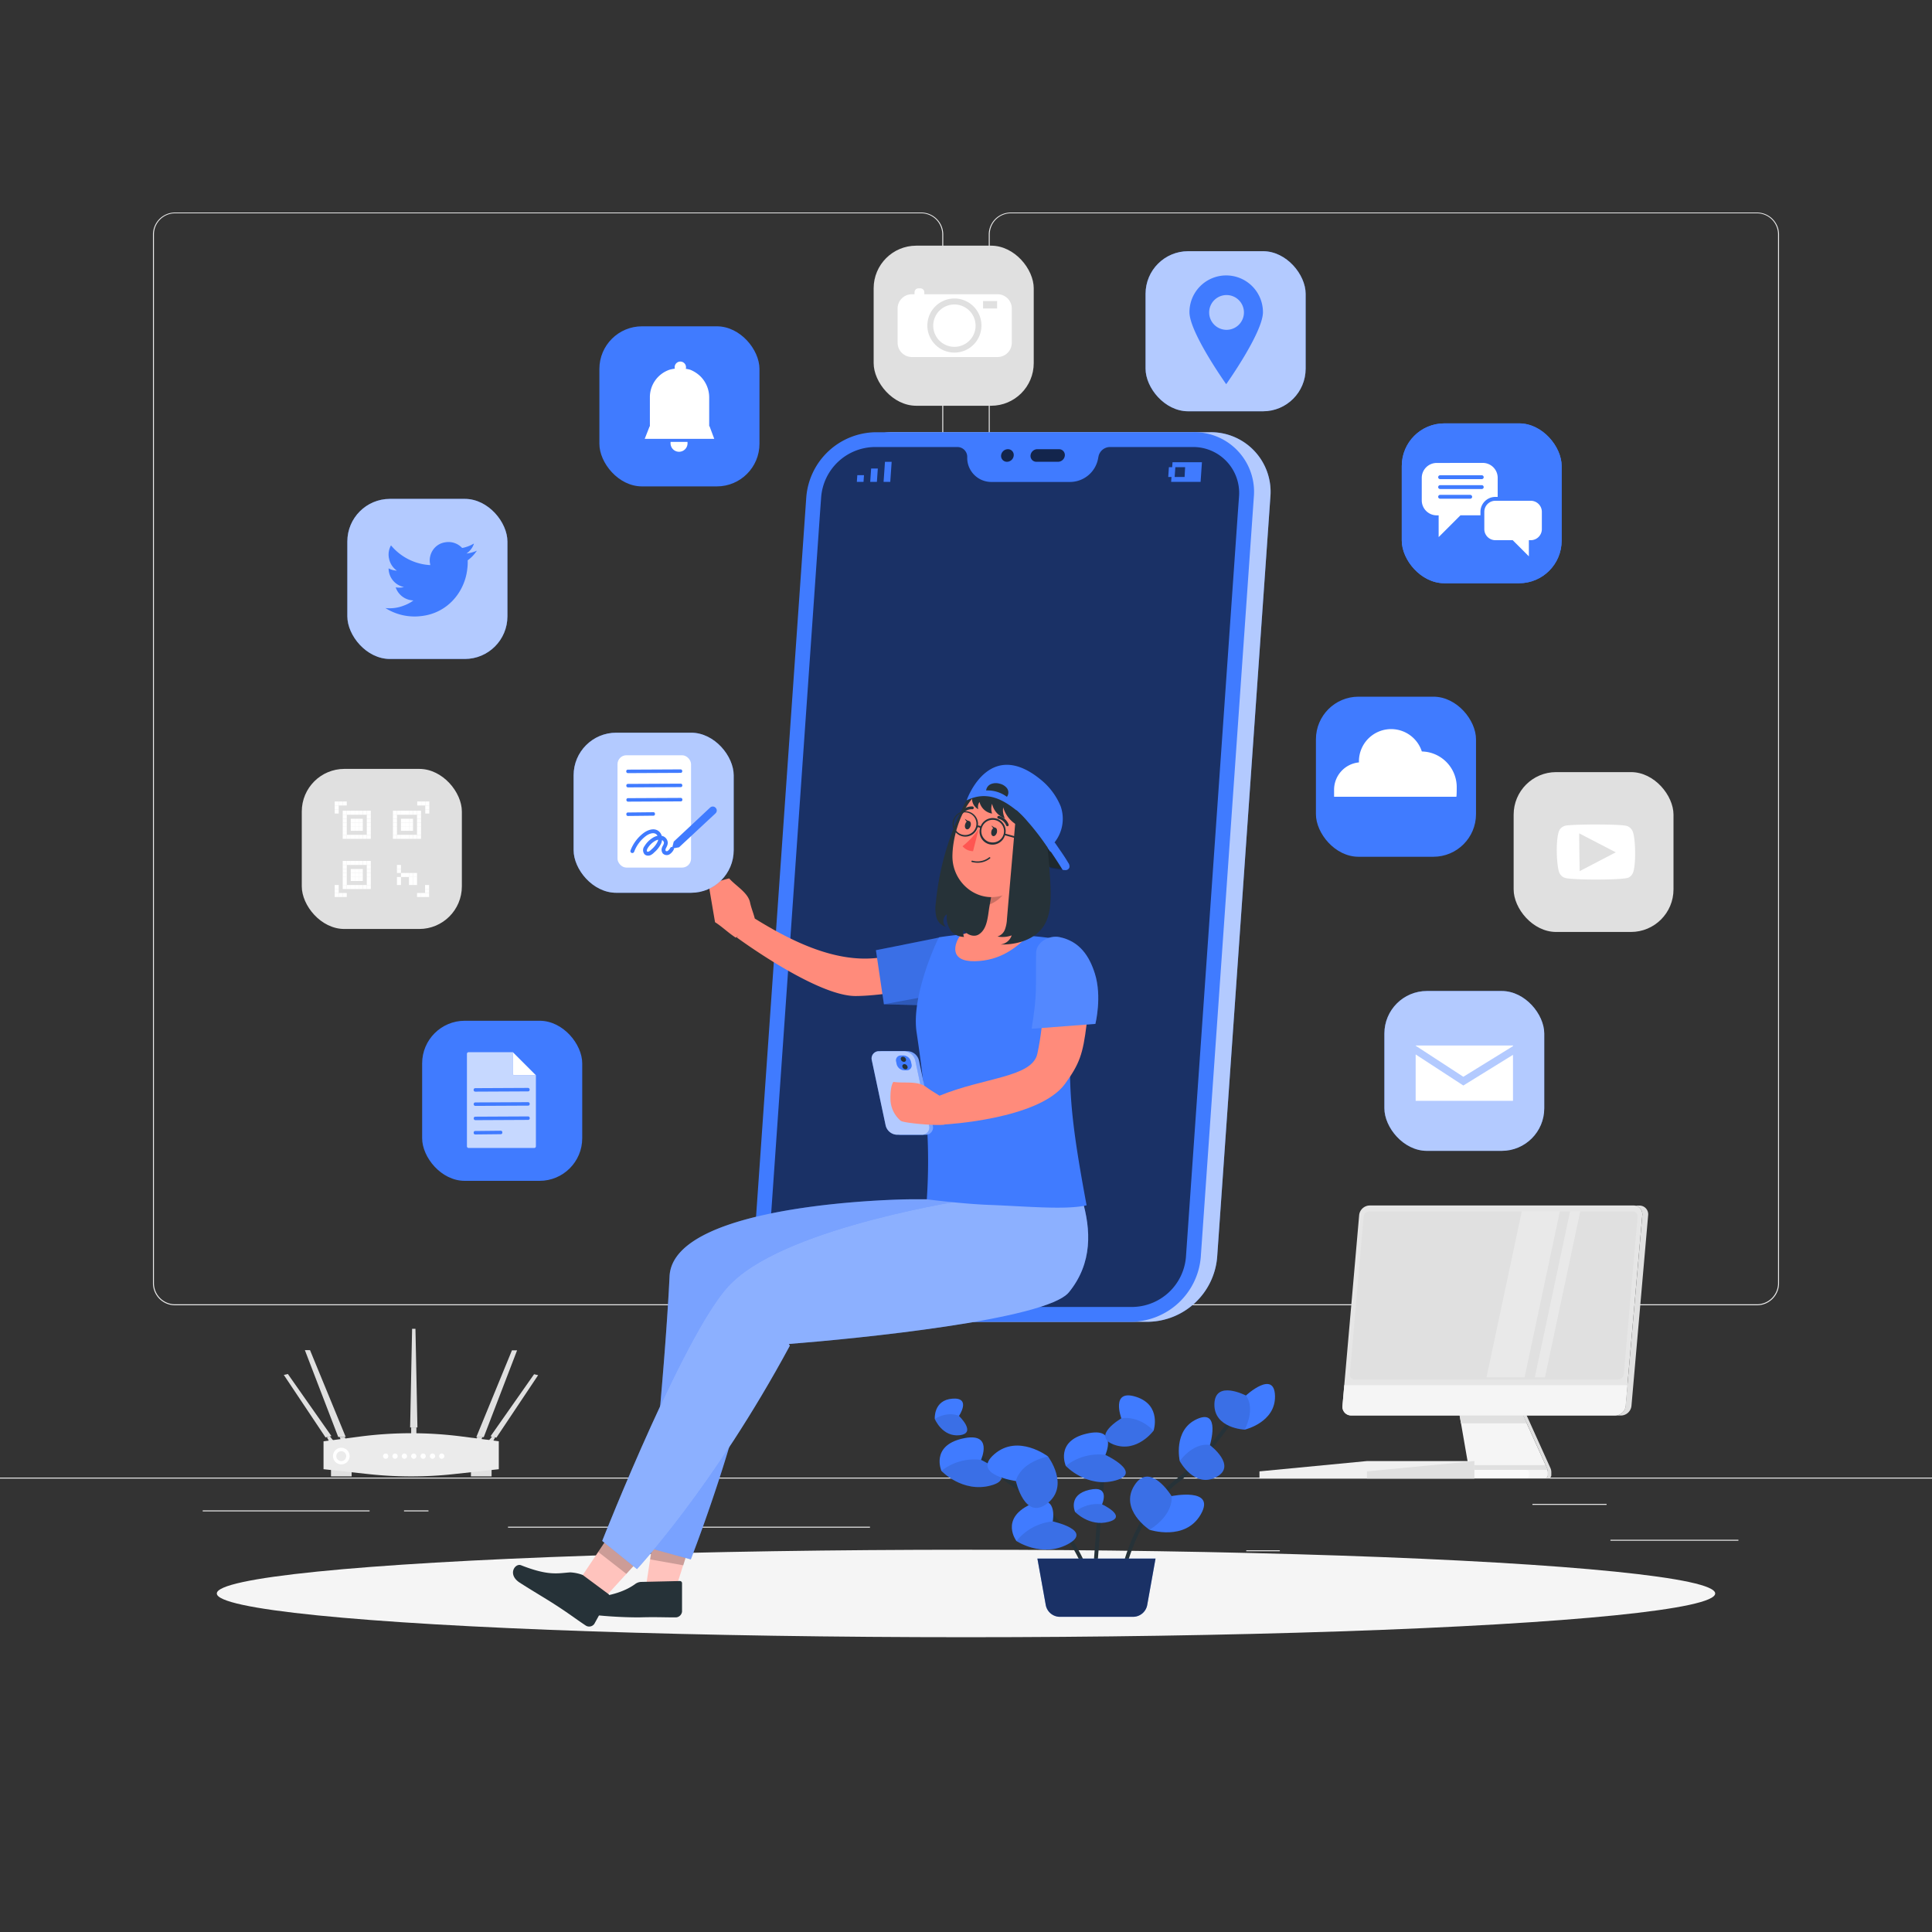 <svg xmlns="http://www.w3.org/2000/svg" viewBox="0 0 500 500"><rect x="0" y="0" width="500" height="500" fill="#333333" stroke="none"/><g id="freepik--background-complete--inject-152"><rect x="416.78" y="398.49" width="33.12" height="0.25" style="fill:#ebebeb"></rect><rect x="322.53" y="401.21" width="8.69" height="0.25" style="fill:#ebebeb"></rect><rect x="396.59" y="389.21" width="19.19" height="0.25" style="fill:#ebebeb"></rect><rect x="52.46" y="390.89" width="43.19" height="0.25" style="fill:#ebebeb"></rect><rect x="104.56" y="390.89" width="6.33" height="0.25" style="fill:#ebebeb"></rect><rect x="131.47" y="395.11" width="93.68" height="0.25" style="fill:#ebebeb"></rect><path d="M238.4,337.8H45.3a5.71,5.71,0,0,1-5.71-5.71V60.66A5.71,5.71,0,0,1,45.3,55H238.4a5.71,5.71,0,0,1,5.71,5.71V332.09A5.71,5.71,0,0,1,238.4,337.8ZM45.3,55.2a5.47,5.47,0,0,0-5.46,5.46V332.09a5.47,5.47,0,0,0,5.46,5.46H238.4a5.47,5.47,0,0,0,5.46-5.46V60.66a5.47,5.47,0,0,0-5.46-5.46Z" style="fill:#ebebeb"></path><path d="M454.7,337.8H261.6a5.71,5.71,0,0,1-5.71-5.71V60.66A5.71,5.71,0,0,1,261.6,55H454.7a5.71,5.71,0,0,1,5.71,5.71V332.09A5.71,5.71,0,0,1,454.7,337.8ZM261.6,55.2a5.47,5.47,0,0,0-5.46,5.46V332.09a5.47,5.47,0,0,0,5.46,5.46H454.7a5.47,5.47,0,0,0,5.46-5.46V60.66a5.47,5.47,0,0,0-5.46-5.46Z" style="fill:#ebebeb"></path><rect y="382.4" width="500" height="0.25" style="fill:#ebebeb"></rect><polygon points="125.19 371.94 133.82 349.47 132.49 349.47 123.26 371.94 125.19 371.94" style="fill:#e0e0e0"></polygon><polygon points="128.47 372.06 139.27 355.89 138.22 355.65 126.95 371.71 128.47 372.06" style="fill:#e0e0e0"></polygon><polygon points="87.53 371.88 78.9 349.41 80.23 349.41 89.47 371.88 87.53 371.88" style="fill:#e0e0e0"></polygon><polygon points="84.25 372 73.45 355.83 74.5 355.59 85.77 371.65 84.25 372" style="fill:#e0e0e0"></polygon><polygon points="108.03 369.42 106.14 369.42 106.65 343.89 107.52 343.89 108.03 369.42" style="fill:#e0e0e0"></polygon><polygon points="87.88 371.88 88.33 372.88 89.61 372.88 89.2 371.88 87.88 371.88" style="fill:#e0e0e0"></polygon><polygon points="124.86 371.88 124.42 372.88 123.13 372.88 123.54 371.88 124.86 371.88" style="fill:#e0e0e0"></polygon><polygon points="84.6 371.94 85.21 373.08 86.47 373.08 85.38 371.74 84.6 371.94" style="fill:#e0e0e0"></polygon><polygon points="128.16 371.94 127.55 373.08 126.29 373.08 127.38 371.74 128.16 371.94" style="fill:#e0e0e0"></polygon><polygon points="106.41 369.42 106.41 371.47 107.76 371.47 107.76 369.42 106.41 369.42" style="fill:#e0e0e0"></polygon><rect x="85.66" y="378.76" width="5.34" height="3.33" style="fill:#e0e0e0"></rect><rect x="121.88" y="378.76" width="5.34" height="3.33" style="fill:#e0e0e0"></rect><path d="M129.09,380.23l-11.6,1.26a102.51,102.51,0,0,1-22.15,0l-11.61-1.26V373l9.43-1.22a102.28,102.28,0,0,1,26.51,0l9.42,1.22Z" style="fill:#ebebeb"></path><path d="M88.32,374.68a2.15,2.15,0,1,0,2.16,2.16A2.15,2.15,0,0,0,88.32,374.68Zm0,3.45a1.28,1.28,0,0,1,0-2.56,1.28,1.28,0,1,1,0,2.56Z" style="fill:#fff"></path><path d="M100.5,376.85a.68.68,0,1,1-.68-.68A.68.68,0,0,1,100.5,376.85Z" style="fill:#fff"></path><path d="M102.92,376.85a.68.68,0,1,1-.68-.68A.68.68,0,0,1,102.92,376.85Z" style="fill:#fff"></path><path d="M105.34,376.85a.68.68,0,0,1-1.36,0,.68.68,0,0,1,1.36,0Z" style="fill:#fff"></path><path d="M107.76,376.85a.68.68,0,0,1-1.36,0,.68.68,0,0,1,1.36,0Z" style="fill:#fff"></path><path d="M110.19,376.85a.68.68,0,1,1-.68-.68A.68.68,0,0,1,110.19,376.85Z" style="fill:#fff"></path><path d="M112.61,376.85a.68.68,0,1,1-.68-.68A.67.67,0,0,1,112.61,376.85Z" style="fill:#fff"></path><path d="M115,376.85a.68.68,0,0,1-1.36,0,.68.68,0,0,1,1.36,0Z" style="fill:#fff"></path><path d="M400.33,379.89l-6.85-15.17h-16l2.46,14.21a1.28,1.28,0,0,1-1.26,1.5h-7a.67.67,0,0,0-.68.68v.75a.67.67,0,0,0,.68.68h28.18a.74.74,0,0,0,.73-.74V381A2.73,2.73,0,0,0,400.33,379.89Z" style="fill:#f5f5f5"></path><path d="M401.23,379.89l-6.85-15.17h-.9l6.85,15.17a2.73,2.73,0,0,1,.24,1.13v.78a.74.74,0,0,1-.73.74h.9a.74.74,0,0,0,.74-.74V381A2.59,2.59,0,0,0,401.23,379.89Z" style="fill:#e0e0e0"></path><polygon points="393.48 364.73 377.47 364.73 378.1 368.35 395.11 368.35 393.48 364.73" style="fill:#e0e0e0"></polygon><path d="M418,366.32H349.71a2.25,2.25,0,0,1-2.28-2.5l4.32-49.34a2.78,2.78,0,0,1,2.71-2.5h68.29a2.25,2.25,0,0,1,2.28,2.5l-4.32,49.34A2.78,2.78,0,0,1,418,366.32Z" style="fill:#e6e6e6"></path><path d="M347.9,358.48l-.47,5.34a2.25,2.25,0,0,0,2.28,2.5H418a2.78,2.78,0,0,0,2.72-2.5l.47-5.34Z" style="fill:#f5f5f5"></path><path d="M418.77,357h-68.2a1.22,1.22,0,0,1-1.23-1.36l3.57-40.78a1.49,1.49,0,0,1,1.47-1.35h68.19a1.22,1.22,0,0,1,1.24,1.35l-3.57,40.78A1.52,1.52,0,0,1,418.77,357Z" style="fill:#e0e0e0"></path><path d="M424.26,312h-1.51a2.25,2.25,0,0,1,2.28,2.5l-4.32,49.34a2.78,2.78,0,0,1-2.72,2.5h1.51a2.78,2.78,0,0,0,2.72-2.5l4.32-49.34A2.25,2.25,0,0,0,424.26,312Z" style="fill:#e0e0e0"></path><path d="M395.7,381.11v.72a.71.71,0,0,1-.71.71H371.66a.67.67,0,0,1-.68-.68v-.75a.67.67,0,0,1,.68-.68h7a1.15,1.15,0,0,0,.26,0H395A.71.71,0,0,1,395.7,381.11Z" style="fill:#fafafa"></path><path d="M400.5,380.4H378.93a1.28,1.28,0,0,0,1-1.23h20Z" style="fill:#e0e0e0"></path><g style="opacity:0.3"><polygon points="397.21 356.45 399.84 356.45 408.95 313.58 408.97 313.49 406.35 313.49 406.32 313.58 397.21 356.45" style="fill:#fff"></polygon><polygon points="384.71 356.45 394.56 356.45 403.67 313.58 403.69 313.49 393.84 313.49 393.82 313.58 384.71 356.45" style="fill:#fff"></polygon></g><polygon points="353.76 378.12 381.57 378.12 381.57 382.64 325.95 382.64 325.95 380.79 353.76 378.12" style="fill:#f0f0f0"></polygon><polygon points="353.76 382.64 381.57 382.64 381.57 378.12 353.76 380.79 353.76 382.64" style="fill:#e0e0e0"></polygon><rect x="391.73" y="199.82" width="41.37" height="41.37" rx="11.01" style="fill:#e0e0e0"></rect><path d="M405.07,227.21a2.37,2.37,0,0,1-1.57-1.51c-.71-1.86-1-9.61.28-11.17a2.53,2.53,0,0,1,1.65-.9c3.51-.38,14.35-.33,15.6.13a2.43,2.43,0,0,1,1.53,1.47c.76,1.92.87,8.92,0,10.76a2.37,2.37,0,0,1-1.09,1.12C420.27,227.79,406.8,227.78,405.07,227.21Zm3.75-1.76,9.35-4.87-9.47-4.91c0,3.26.07,6.51.12,9.78Z" style="fill:#fff;fill-rule:evenodd"></path><rect x="78.1" y="198.99" width="41.43" height="41.43" rx="11.03" style="fill:#e0e0e0"></rect><rect x="86.62" y="207.42" width="1.04" height="1.04" style="fill:#fff"></rect><rect x="87.66" y="207.42" width="1.04" height="1.04" style="fill:#fff"></rect><rect x="88.7" y="207.42" width="1.04" height="1.04" style="fill:#fff"></rect><rect x="86.62" y="208.46" width="1.04" height="1.04" style="fill:#fff"></rect><rect x="86.62" y="209.5" width="1.04" height="1.04" style="fill:#fff"></rect><rect x="86.62" y="231.11" width="1.04" height="1.04" style="fill:#fff"></rect><rect x="86.62" y="230.07" width="1.04" height="1.04" style="fill:#fff"></rect><rect x="86.62" y="229.03" width="1.04" height="1.04" style="fill:#fff"></rect><rect x="87.66" y="231.11" width="1.04" height="1.04" style="fill:#fff"></rect><rect x="88.7" y="231.11" width="1.04" height="1.04" style="fill:#fff"></rect><rect x="110.06" y="207.42" width="1.04" height="1.04" style="fill:#fff"></rect><rect x="110.06" y="208.46" width="1.04" height="1.04" style="fill:#fff"></rect><rect x="110.06" y="209.5" width="1.04" height="1.04" style="fill:#fff"></rect><rect x="109.02" y="207.42" width="1.04" height="1.04" style="fill:#fff"></rect><rect x="107.98" y="207.42" width="1.04" height="1.04" style="fill:#fff"></rect><rect x="110.01" y="231.11" width="1.04" height="1.04" style="fill:#fff"></rect><rect x="110.01" y="230.07" width="1.04" height="1.04" style="fill:#fff"></rect><rect x="110.01" y="229.03" width="1.04" height="1.04" style="fill:#fff"></rect><rect x="108.97" y="231.11" width="1.04" height="1.04" style="fill:#fff"></rect><rect x="107.93" y="231.11" width="1.04" height="1.04" style="fill:#fff"></rect><rect x="88.7" y="209.81" width="1.04" height="1.04" style="fill:#fff"></rect><rect x="89.74" y="209.81" width="1.04" height="1.04" style="fill:#fff"></rect><rect x="90.78" y="209.81" width="1.04" height="1.04" style="fill:#fff"></rect><rect x="91.82" y="209.81" width="1.04" height="1.04" style="fill:#fff"></rect><rect x="92.85" y="209.81" width="1.04" height="1.04" style="fill:#fff"></rect><rect x="93.89" y="209.81" width="1.04" height="1.04" style="fill:#fff"></rect><rect x="94.93" y="209.81" width="1.04" height="1.04" style="fill:#fff"></rect><rect x="88.7" y="210.85" width="1.04" height="1.04" style="fill:#fff"></rect><rect x="94.93" y="210.85" width="1.04" height="1.04" style="fill:#fff"></rect><rect x="88.7" y="211.89" width="1.04" height="1.04" style="fill:#fff"></rect><rect x="90.78" y="211.89" width="1.04" height="1.04" style="fill:#fff"></rect><rect x="91.82" y="211.89" width="1.04" height="1.04" style="fill:#fff"></rect><rect x="92.85" y="211.89" width="1.04" height="1.04" style="fill:#fff"></rect><rect x="94.93" y="211.89" width="1.04" height="1.04" style="fill:#fff"></rect><rect x="88.7" y="212.93" width="1.04" height="1.04" style="fill:#fff"></rect><rect x="90.78" y="212.93" width="1.04" height="1.04" style="fill:#fff"></rect><rect x="91.82" y="212.93" width="1.04" height="1.04" style="fill:#fff"></rect><rect x="92.85" y="212.93" width="1.04" height="1.04" style="fill:#fff"></rect><rect x="94.93" y="212.93" width="1.04" height="1.04" style="fill:#fff"></rect><rect x="88.7" y="213.97" width="1.04" height="1.04" style="fill:#fff"></rect><rect x="90.78" y="213.97" width="1.04" height="1.04" style="fill:#fff"></rect><rect x="91.82" y="213.97" width="1.04" height="1.04" style="fill:#fff"></rect><rect x="92.85" y="213.97" width="1.04" height="1.04" style="fill:#fff"></rect><rect x="94.93" y="213.97" width="1.04" height="1.04" style="fill:#fff"></rect><rect x="88.7" y="215.01" width="1.04" height="1.04" style="fill:#fff"></rect><rect x="94.93" y="215.01" width="1.04" height="1.04" style="fill:#fff"></rect><rect x="88.7" y="216.05" width="1.04" height="1.04" style="fill:#fff"></rect><rect x="89.74" y="216.05" width="1.04" height="1.04" style="fill:#fff"></rect><rect x="90.78" y="216.05" width="1.04" height="1.04" style="fill:#fff"></rect><rect x="91.82" y="216.05" width="1.04" height="1.04" style="fill:#fff"></rect><rect x="92.85" y="216.05" width="1.04" height="1.04" style="fill:#fff"></rect><rect x="93.89" y="216.05" width="1.04" height="1.04" style="fill:#fff"></rect><rect x="94.93" y="216.05" width="1.04" height="1.04" style="fill:#fff"></rect><rect x="101.69" y="209.81" width="1.04" height="1.04" style="fill:#fff"></rect><rect x="102.73" y="209.81" width="1.04" height="1.04" style="fill:#fff"></rect><rect x="103.77" y="209.81" width="1.04" height="1.04" style="fill:#fff"></rect><rect x="104.81" y="209.81" width="1.04" height="1.04" style="fill:#fff"></rect><rect x="105.85" y="209.81" width="1.04" height="1.04" style="fill:#fff"></rect><rect x="106.89" y="209.81" width="1.04" height="1.04" style="fill:#fff"></rect><rect x="107.93" y="209.81" width="1.04" height="1.04" style="fill:#fff"></rect><rect x="101.69" y="210.85" width="1.04" height="1.04" style="fill:#fff"></rect><rect x="107.93" y="210.85" width="1.04" height="1.04" style="fill:#fff"></rect><rect x="101.69" y="211.89" width="1.04" height="1.04" style="fill:#fff"></rect><rect x="103.77" y="211.89" width="1.04" height="1.04" style="fill:#fff"></rect><rect x="104.81" y="211.89" width="1.04" height="1.04" style="fill:#fff"></rect><rect x="105.85" y="211.89" width="1.04" height="1.04" style="fill:#fff"></rect><rect x="107.93" y="211.89" width="1.04" height="1.04" style="fill:#fff"></rect><rect x="101.69" y="212.93" width="1.04" height="1.04" style="fill:#fff"></rect><rect x="103.77" y="212.93" width="1.04" height="1.04" style="fill:#fff"></rect><rect x="104.81" y="212.93" width="1.04" height="1.04" style="fill:#fff"></rect><rect x="105.85" y="212.93" width="1.04" height="1.04" style="fill:#fff"></rect><rect x="107.93" y="212.93" width="1.04" height="1.04" style="fill:#fff"></rect><rect x="101.69" y="213.97" width="1.04" height="1.04" style="fill:#fff"></rect><rect x="103.77" y="213.97" width="1.04" height="1.04" style="fill:#fff"></rect><rect x="104.81" y="213.97" width="1.04" height="1.04" style="fill:#fff"></rect><rect x="105.85" y="213.97" width="1.04" height="1.04" style="fill:#fff"></rect><rect x="107.93" y="213.97" width="1.04" height="1.04" style="fill:#fff"></rect><rect x="101.69" y="215.01" width="1.04" height="1.04" style="fill:#fff"></rect><rect x="107.93" y="215.01" width="1.04" height="1.04" style="fill:#fff"></rect><rect x="101.69" y="216.05" width="1.04" height="1.04" style="fill:#fff"></rect><rect x="102.73" y="216.05" width="1.04" height="1.04" style="fill:#fff"></rect><rect x="103.77" y="216.05" width="1.04" height="1.04" style="fill:#fff"></rect><rect x="104.81" y="216.05" width="1.04" height="1.04" style="fill:#fff"></rect><rect x="105.85" y="216.05" width="1.04" height="1.04" style="fill:#fff"></rect><rect x="106.89" y="216.05" width="1.04" height="1.04" style="fill:#fff"></rect><rect x="107.93" y="216.05" width="1.04" height="1.04" style="fill:#fff"></rect><rect x="106.89" y="225.93" width="1.04" height="1.04" style="fill:#fff"></rect><rect x="106.89" y="226.96" width="1.04" height="1.04" style="fill:#fff"></rect><rect x="106.89" y="228" width="1.04" height="1.04" style="fill:#fff"></rect><rect x="105.85" y="225.93" width="1.04" height="1.04" style="fill:#fff"></rect><rect x="105.85" y="226.96" width="1.04" height="1.04" style="fill:#fff"></rect><rect x="105.85" y="228" width="1.04" height="1.04" style="fill:#fff"></rect><rect x="104.81" y="225.93" width="1.04" height="1.04" style="fill:#fff"></rect><rect x="103.77" y="225.93" width="1.04" height="1.04" style="fill:#fff"></rect><rect x="102.73" y="224.89" width="1.04" height="1.04" style="fill:#fff"></rect><rect x="102.73" y="223.85" width="1.04" height="1.04" style="fill:#fff"></rect><rect x="102.73" y="226.96" width="1.04" height="1.04" style="fill:#fff"></rect><rect x="102.73" y="228" width="1.04" height="1.04" style="fill:#fff"></rect><rect x="88.7" y="222.81" width="1.04" height="1.04" style="fill:#fff"></rect><rect x="89.74" y="222.81" width="1.04" height="1.04" style="fill:#fff"></rect><rect x="90.78" y="222.81" width="1.04" height="1.04" style="fill:#fff"></rect><rect x="91.82" y="222.81" width="1.04" height="1.04" style="fill:#fff"></rect><rect x="92.85" y="222.81" width="1.04" height="1.04" style="fill:#fff"></rect><rect x="93.89" y="222.81" width="1.04" height="1.04" style="fill:#fff"></rect><rect x="94.93" y="222.81" width="1.04" height="1.04" style="fill:#fff"></rect><rect x="88.7" y="223.85" width="1.04" height="1.04" style="fill:#fff"></rect><rect x="94.93" y="223.85" width="1.04" height="1.04" style="fill:#fff"></rect><rect x="88.7" y="224.89" width="1.04" height="1.04" style="fill:#fff"></rect><rect x="90.78" y="224.89" width="1.04" height="1.04" style="fill:#fff"></rect><rect x="91.82" y="224.89" width="1.04" height="1.04" style="fill:#fff"></rect><rect x="92.85" y="224.89" width="1.04" height="1.04" style="fill:#fff"></rect><rect x="94.93" y="224.89" width="1.04" height="1.04" style="fill:#fff"></rect><rect x="88.7" y="225.93" width="1.04" height="1.04" style="fill:#fff"></rect><rect x="90.78" y="225.93" width="1.04" height="1.04" style="fill:#fff"></rect><rect x="91.82" y="225.93" width="1.04" height="1.04" style="fill:#fff"></rect><rect x="92.85" y="225.93" width="1.04" height="1.04" style="fill:#fff"></rect><rect x="94.93" y="225.93" width="1.04" height="1.04" style="fill:#fff"></rect><rect x="88.7" y="226.96" width="1.04" height="1.04" style="fill:#fff"></rect><rect x="90.78" y="226.96" width="1.04" height="1.04" style="fill:#fff"></rect><rect x="91.82" y="226.96" width="1.04" height="1.04" style="fill:#fff"></rect><rect x="92.85" y="226.96" width="1.04" height="1.04" style="fill:#fff"></rect><rect x="94.93" y="226.96" width="1.04" height="1.04" style="fill:#fff"></rect><rect x="88.7" y="228" width="1.04" height="1.04" style="fill:#fff"></rect><rect x="94.93" y="228" width="1.04" height="1.04" style="fill:#fff"></rect><rect x="88.7" y="229.04" width="1.04" height="1.04" style="fill:#fff"></rect><rect x="89.74" y="229.04" width="1.04" height="1.04" style="fill:#fff"></rect><rect x="90.78" y="229.04" width="1.04" height="1.04" style="fill:#fff"></rect><rect x="91.82" y="229.04" width="1.04" height="1.04" style="fill:#fff"></rect><rect x="92.85" y="229.04" width="1.04" height="1.04" style="fill:#fff"></rect><rect x="93.89" y="229.04" width="1.04" height="1.04" style="fill:#fff"></rect><rect x="94.93" y="229.04" width="1.04" height="1.04" style="fill:#fff"></rect><rect x="226.1" y="63.58" width="41.43" height="41.43" rx="11.03" style="fill:#e0e0e0"></rect><path d="M252.48,84.27A5.48,5.48,0,1,1,247,78.8,5.49,5.49,0,0,1,252.48,84.27Z" style="fill:#fff;fill-rule:evenodd"></path><path d="M258.13,76.15H236a3.7,3.7,0,0,0-3.7,3.69v8.87A3.7,3.7,0,0,0,236,92.4h22.16a3.69,3.69,0,0,0,3.69-3.69V79.84A3.69,3.69,0,0,0,258.13,76.15ZM247,91.25a7,7,0,1,1,7-7A7,7,0,0,1,247,91.25Zm11.05-11.41h-3.63V77.9h3.63Z" style="fill:#fff;fill-rule:evenodd"></path><path d="M237.69,74.63h.52a1,1,0,0,1,1,1v.84a0,0,0,0,1,0,0h-2.53a0,0,0,0,1,0,0v-.84A1,1,0,0,1,237.69,74.63Z" style="fill:#fff"></path></g><g id="freepik--Shadow--inject-152"><ellipse id="freepik--path--inject-152" cx="250" cy="412.39" rx="193.89" ry="11.32" style="fill:#f5f5f5"></ellipse></g><g id="freepik--Plant--inject-152"><path d="M290.75,407.2h-.09a.5.5,0,0,1-.4-.58c0-.16,3.09-15.43,14.35-24,8.59-6.58,17.75-21.56,17.84-21.71a.5.5,0,0,1,.69-.17.51.51,0,0,1,.17.69c-.1.15-9.35,15.29-18.09,22-11,8.39-14,23.29-14,23.43A.49.49,0,0,1,290.75,407.2Z" style="fill:#263238"></path><path d="M303.2,387.19s11.6-2.36,7.57,4.71-13.29,4-13.29,4-7.91-5.21-3.87-11.52S303.2,387.19,303.2,387.19Z" style="fill:#407BFF"></path><path d="M293.61,384.41c4-6.31,9.59,2.78,9.59,2.78s.84,4.54-5.72,8.74C297.48,395.93,289.57,390.72,293.61,384.41Z" style="opacity:0.1"></path><path d="M322.44,361.16s7.36-6.78,7.53.1-7.84,8.73-7.84,8.73-8-.31-7.84-6.64S322.44,361.16,322.44,361.16Z" style="fill:#407BFF"></path><path d="M314.29,363.35c.16-6.32,8.15-2.19,8.15-2.19s2.59,2.92-.31,8.83C322.13,370,314.13,369.68,314.29,363.35Z" style="opacity:0.1"></path><path d="M313.13,374s2.89-9.58-3.37-6.74-4.44,10.86-4.44,10.86,3.77,7.07,9.39,4.17S313.13,374,313.13,374Z" style="fill:#407BFF"></path><path d="M314.71,382.27c5.62-2.9-1.58-8.29-1.58-8.29s-3.76-1.07-7.81,4.12C305.32,378.1,309.09,385.17,314.71,382.27Z" style="opacity:0.1"></path><path d="M281.16,407.2a.51.51,0,0,1-.47-.33c-.05-.14-4.79-13.36-16.28-20.59-11.74-7.4-17.06-16.58-17.11-16.67a.5.5,0,1,1,.87-.5c.05.09,5.25,9.07,16.78,16.32,11.78,7.42,16.64,21,16.68,21.11a.49.49,0,0,1-.3.63A.51.51,0,0,1,281.16,407.2Z" style="fill:#263238"></path><path d="M283.35,407.2h0a.5.5,0,0,1-.46-.54c0-.11.85-11.56,1.76-22.29s5.54-16.92,5.73-17.17a.5.5,0,0,1,.79.61c-.05.07-4.64,6.08-5.53,16.64-.9,10.73-1.74,22.17-1.75,22.29A.5.5,0,0,1,283.35,407.2Z" style="fill:#263238"></path><path d="M286.07,376.53s3.38-7.43-4.86-5.5-5.38,8.35-5.38,8.35,5.41,5.78,12.79,3.78S286.07,376.53,286.07,376.53Z" style="fill:#407BFF"></path><path d="M288.62,383.16c7.38-2-2.55-6.63-2.55-6.63a13.69,13.69,0,0,0-10.24,2.85S281.24,385.16,288.62,383.16Z" style="opacity:0.1"></path><path d="M253.89,377.81s3.38-7.42-4.86-5.5-5.39,8.36-5.39,8.36,5.42,5.77,12.8,3.77S253.89,377.81,253.89,377.81Z" style="fill:#407BFF"></path><path d="M256.44,384.44c7.38-2-2.55-6.63-2.55-6.63a13.7,13.7,0,0,0-10.25,2.86S249.06,386.44,256.44,384.44Z" style="opacity:0.1"></path><path d="M272.44,393.74s1.65-8-6-4.29-3.4,9.35-3.4,9.35,6.56,4.43,13.31.84S272.44,393.74,272.44,393.74Z" style="fill:#407BFF"></path><path d="M276.39,399.64c6.75-3.58-3.95-5.9-3.95-5.9a13.73,13.73,0,0,0-9.36,5.06S269.64,403.23,276.39,399.64Z" style="opacity:0.1"></path><path d="M285.21,389.32s2.3-5.06-3.32-3.75-3.67,5.69-3.67,5.69,3.69,3.94,8.72,2.58S285.21,389.32,285.21,389.32Z" style="fill:#407BFF"></path><path d="M286.94,393.84c5-1.37-1.73-4.52-1.73-4.52a9.35,9.35,0,0,0-7,1.94S281.91,395.2,286.94,393.84Z" style="opacity:0.1"></path><path d="M290.21,367.07s-2.89-7.73,3.81-5.57,4.53,8.74,4.53,8.74-4.25,5.85-10.26,3.63S290.21,367.07,290.21,367.07Z" style="fill:#407BFF"></path><path d="M288.29,373.87c-6-2.23,1.92-6.8,1.92-6.8s4.08-1,8.34,3.17C298.55,370.24,294.3,376.09,288.29,373.87Z" style="opacity:0.1"></path><path d="M248.18,366.44s3.29-4.83-1.68-4.47-4.58,5.25-4.58,5.25,1.94,4.73,6.44,4.21S248.18,366.44,248.18,366.44Z" style="fill:#407BFF"></path><path d="M248.36,371.43c4.5-.52-.18-5-.18-5s-2.65-1.35-6.26.78C241.92,367.22,243.86,372,248.36,371.43Z" style="opacity:0.1"></path><path d="M262.92,383.29s-11.74-1.6-5.6-6.94,13.88.56,13.88.56,5.74,7.53-.14,12.16S262.92,383.29,262.92,383.29Z" style="fill:#407BFF"></path><path d="M271.06,389.07c-5.89,4.62-8.14-5.78-8.14-5.78s.7-4.57,8.28-6.38C271.2,376.91,276.94,384.44,271.06,389.07Z" style="opacity:0.1"></path><path d="M274.3,418.43h18.94a3.73,3.73,0,0,0,3.66-3.07l2.15-12H268.48l2.16,12A3.73,3.73,0,0,0,274.3,418.43Z" style="fill:#407BFF"></path><path d="M274.3,418.43h18.94a3.73,3.73,0,0,0,3.66-3.07l2.15-12H268.48l2.16,12A3.73,3.73,0,0,0,274.3,418.43Z" style="opacity:0.6"></path></g><g id="freepik--Character--inject-152"><path d="M297.1,342.08H214.8a15.42,15.42,0,0,1-15.59-16.76l13.73-196.7a18.26,18.26,0,0,1,17.94-16.76h82.29a15.43,15.43,0,0,1,15.6,16.76L315,325.32A18.24,18.24,0,0,1,297.1,342.08Z" style="fill:#407BFF"></path><path d="M297.1,342.08H214.8a15.42,15.42,0,0,1-15.59-16.76l13.73-196.7a18.26,18.26,0,0,1,17.94-16.76h82.29a15.43,15.43,0,0,1,15.6,16.76L315,325.32A18.24,18.24,0,0,1,297.1,342.08Z" style="fill:#fff;opacity:0.6"></path><path d="M292.83,342.08h-82.3a15.42,15.42,0,0,1-15.59-16.76l13.73-196.7a18.26,18.26,0,0,1,17.93-16.76h82.3a15.42,15.42,0,0,1,15.59,16.76l-13.73,196.7A18.26,18.26,0,0,1,292.83,342.08Z" style="fill:#407BFF"></path><path d="M308.63,115.7H287.24a3,3,0,0,0-2.93,2.43l-.13.67a7.42,7.42,0,0,1-7.16,5.94H256.68a6.23,6.23,0,0,1-6.32-5.94l0-.67a2.55,2.55,0,0,0-2.59-2.43h-21.4a14.05,14.05,0,0,0-13.81,12.92l-13.74,196.7a11.89,11.89,0,0,0,12,12.92h82.29a14.06,14.06,0,0,0,13.82-12.92l13.74-196.7A11.89,11.89,0,0,0,308.63,115.7Z" style="fill:#407BFF"></path><path d="M320.65,128.62l-.29,4L306.92,325.32a14.08,14.08,0,0,1-13.83,12.92h-82.3a11.88,11.88,0,0,1-12-12.92l13.44-192.71.29-4a14.07,14.07,0,0,1,13.81-12.92h21.4a2.55,2.55,0,0,1,2.59,2.44l0,.66a6.24,6.24,0,0,0,6.32,5.94H277a7.41,7.41,0,0,0,7.16-5.94l.13-.66a3.05,3.05,0,0,1,2.94-2.44h21.39A11.89,11.89,0,0,1,320.65,128.62Z" style="opacity:0.6"></path><g style="opacity:0.7"><path d="M262.35,117.88a1.77,1.77,0,0,1-1.75,1.63,1.51,1.51,0,0,1-1.52-1.63,1.79,1.79,0,0,1,1.75-1.63A1.49,1.49,0,0,1,262.35,117.88Z"></path><path d="M274.06,116.25h-5.61a1.79,1.79,0,0,0-1.75,1.63,1.51,1.51,0,0,0,1.52,1.63h5.61a1.79,1.79,0,0,0,1.75-1.63A1.51,1.51,0,0,0,274.06,116.25Z"></path></g><polygon points="221.75 124.71 223.48 124.71 223.6 122.98 221.87 122.98 221.75 124.71" style="fill:#407BFF"></polygon><polygon points="225.33 122.98 225.21 124.71 226.94 124.71 227.06 122.98 227.18 121.25 225.45 121.25 225.33 122.98" style="fill:#407BFF"></polygon><polygon points="229.03 119.52 228.91 121.25 228.79 122.98 228.67 124.71 230.4 124.71 230.52 122.98 230.64 121.25 230.76 119.52 229.03 119.52" style="fill:#407BFF"></polygon><path d="M303.45,119.63l-.09,1.27h-.85l-.17,2.54h.84l-.09,1.27h7.62l.35-5.08Zm3.12,3.81H304l.18-2.54h2.53Z" style="fill:#407BFF"></path><g id="freepik--group--inject-152"><polygon points="169.2 397.35 166.83 412.86 174.33 412.86 179.26 397.35 169.2 397.35" style="fill:#ffc3bd"></polygon><path d="M165.88,409.4l10-.23a.56.56,0,0,1,.63.55l0,7.35a1.68,1.68,0,0,1-1.65,1.51c-3.48,0-5.14-.13-9.55,0a112.69,112.69,0,0,1-14-.92c-3.57-.61-2.6-4-1-4,7.29-.26,11.36-1.78,14-3.66A2.79,2.79,0,0,1,165.88,409.4Z" style="fill:#263238"></path><polygon points="168.25 403.57 169.2 397.35 179.26 397.35 176.84 405.1 168.25 403.57" style="opacity:0.2"></polygon><path d="M235.21,310.38s-61,.61-61.93,19.92c-1.35,27.77-6,70.11-6,70.11l11.5,3.16s16.4-42,17-63.67c17.16-3.41,61.26,0,66.44-11.26a30.25,30.25,0,0,0,1.95-18.26Z" style="fill:#407BFF"></path><path d="M235.21,310.38s-61,.61-61.93,19.92c-1.35,27.77-6,70.11-6,70.11l11.5,3.16s16.4-42,17-63.67c17.16-3.41,61.26,0,66.44-11.26a30.25,30.25,0,0,0,1.95-18.26Z" style="fill:#fff;opacity:0.3"></path><polygon points="158.63 395.93 150.42 408.21 155.12 414.96 166.31 402.71 158.63 395.93" style="fill:#ffc3bd"></polygon><polygon points="162.1 407.32 166.31 402.71 159.32 394.92 154.81 401.63 162.1 407.32" style="opacity:0.2"></polygon><path d="M150.82,407.61l6.55,4.86a.64.64,0,0,1,.26.87h0l-3.81,6.9a1.63,1.63,0,0,1-2.23.45c-3-2-4.4-3.15-8.29-5.64-2.38-1.53-5.48-3.33-8.78-5.45s-1.22-5.14.34-4.51c7.08,2.78,9.41,2.08,12.69,1.84A10.59,10.59,0,0,1,150.82,407.61Z" style="fill:#263238"></path><path d="M155.85,398.79l9,7.29s19.8-21.2,39.56-57.81l-.25-.45c17.78-1.39,66.64-6.24,72.48-13.39,6.16-7.56,5.73-16.2,3.41-24.05h-29s-46.28,6.84-61.39,21.36C178.29,341.84,155.85,398.79,155.85,398.79Z" style="fill:#407BFF"></path><g style="opacity:0.4"><path d="M155.85,398.79l9,7.29s19.8-21.2,39.56-57.81l-.25-.45c17.78-1.39,66.64-6.24,72.48-13.39,6.16-7.56,5.73-16.2,3.41-24.05h-29s-46.28,6.84-61.39,21.36C178.29,341.84,155.85,398.79,155.85,398.79Z" style="fill:#fff"></path></g></g><path d="M248,244.79l-20.1,3c-11.25,1.68-22.91-4.09-32.58-10.08l-4.67,4.88s20.49,15.14,30.69,15.18c5.78,0,14.82-1.52,21.57-2.85A7.19,7.19,0,0,0,248,244.79Z" style="fill:#ff8b7b"></path><path d="M183.38,228.81c.55,3.28,1.11,6.57,1.67,9.85,1.87,1.19,3.48,2.8,5.36,4a15.65,15.65,0,0,0,5-4.64c-.34-1.53-1-3-1.31-4.53-.58-2.54-3.68-4.2-5.39-6.16C187.18,227.68,184.91,228.45,183.38,228.81Z" style="fill:#ff8b7b"></path><path d="M243.76,260.31l-15-.4-2.07-14s8.37-1.65,16.21-3.25C243.18,247.23,243.43,255.76,243.76,260.31Z" style="fill:#407BFF"></path><path d="M243.76,260.31l-15-.4-2.07-14s8.37-1.65,16.21-3.25C243.18,247.23,243.43,255.76,243.76,260.31Z" style="opacity:0.1"></path><polygon points="228.71 259.91 242.74 257.32 242.81 260.33 228.71 259.91" style="isolation:isolate;opacity:0.2"></polygon><path d="M281.21,311.93c-5.36,1.26-15.68.25-25.4-.11-6.76-.26-15.95-1.44-15.95-1.44.73-11.34.42-22.71-2.65-43.26-1.46-9.8,5.73-24.54,5.76-24.54,1.12-.18,2.33-.34,3.58-.49.7-.08,1.4-.14,2.12-.19a150,150,0,0,1,17.48.29c1.09.07,2.21.17,3.3.29s2,.23,2.92.37l1.29.18a6.09,6.09,0,0,1,5.07,7,.2.2,0,0,1,0,.07c-.53,4.67-1,8.78-1.25,12.53,0,.12,0,.25,0,.37-.35,4.17-.54,7.91-.57,11.49C276.76,285.68,278.12,295.36,281.21,311.93Z" style="fill:#407BFF"></path><path d="M277.53,261.3c0,.43,0,.87-.06,1.3,0,.12,0,.25,0,.37-.35,4.17-.54,7.91-.57,11.49-2.48-4.72-4.92-11.42-4.76-14.76Z" style="fill:#407BFF"></path><path d="M277.53,261.3c0,.43,0,.87-.06,1.3a1.34,1.34,0,0,0,0,.2c-.35,4.23-.55,8-.58,11.66-2.48-4.72-4.92-11.42-4.76-14.76Z" style="isolation:isolate;opacity:0.2"></path><path d="M264.71,222.51c-1.2,5.6-2.46,15.88,1.4,19.7-3.1,3-7.15,6.42-13.83,6.55s-5.43-4.48-3.64-6.84c6.3-1.4,6.22-6,5.19-10.43Z" style="fill:#ff8b7b"></path><path d="M260.29,226.14l-6.43,5.31a18.16,18.16,0,0,1,.48,3.1,8.54,8.54,0,0,0,6.42-4.88C261.36,228.08,260.89,226.37,260.29,226.14Z" style="isolation:isolate;opacity:0.2"></path><path d="M250.49,206.45a70.73,70.73,0,0,0-8.29,27.16,9.63,9.63,0,0,0,.13,3.71,3.58,3.58,0,0,0,2.49,2.56,2.11,2.11,0,0,1,.22-3.27,6.07,6.07,0,0,0,1.05,4.28,4.45,4.45,0,0,0,3.4,1.58,3.08,3.08,0,0,1-.15-1.8c.92,1.27,2.77,2,4.07,1.09,2.18-1.47,2.22-4.72,2.68-7.31l4.76-27a5.77,5.77,0,0,0-4.38-2.07,17.94,17.94,0,0,0-5,.78h.37" style="fill:#263238"></path><path d="M269.69,216.3c-2.35,7.26-3.37,11.62-8.06,14.44-7.07,4.24-15.3-1.49-15.14-9.33.13-7,4-17.71,11.93-18.78a10.4,10.4,0,0,1,11.27,13.67Z" style="fill:#ff8b7b"></path><path d="M264.8,218.2a30.56,30.56,0,0,1-1.91,4.2,13.7,13.7,0,0,1,4.73-.59,15.43,15.43,0,0,0,1.67.09,2.38,2.38,0,0,0,1.54-.59,2,2,0,0,0,.43-2A3.22,3.22,0,0,0,270,217.7a3.68,3.68,0,0,0-2.19-.67C267,217.06,265.07,217.47,264.8,218.2Z" style="fill:#263238"></path><path d="M270.28,224a6.55,6.55,0,0,1-4.69,1.78c-2.31-.08-2.76-2.3-1.53-4.11,1.1-1.63,3.63-3.54,5.65-2.58A3,3,0,0,1,270.28,224Z" style="fill:#ff8b7b"></path><path d="M253.27,214.6a22.31,22.31,0,0,1-4.16,4.41,3.55,3.55,0,0,0,2.72,1.27Z" style="fill:#ff5652"></path><path d="M252.35,223.24a5.16,5.16,0,0,0,3.89-1.09.19.19,0,0,0,0-.26.18.18,0,0,0-.26,0,4.89,4.89,0,0,1-4.35.85.19.19,0,0,0-.22.13h0a.19.19,0,0,0,.13.23C251.81,223.15,252.08,223.2,252.35,223.24Z" style="fill:#263238"></path><path d="M260.64,213.82a.37.37,0,0,0,.18,0,.35.35,0,0,0,.2-.46h0a3.58,3.58,0,0,0-2.49-2.2.35.35,0,0,0-.41.29h0a.37.37,0,0,0,.28.43h0a2.85,2.85,0,0,1,2,1.75A.32.32,0,0,0,260.64,213.82Z" style="fill:#263238"></path><path d="M248.88,210.64a.39.39,0,0,0,.32-.13,2.92,2.92,0,0,1,2.4-1.08.35.35,0,0,0,.4-.31.36.36,0,0,0-.3-.41h0a3.6,3.6,0,0,0-3,1.33.36.36,0,0,0,0,.51h0A.34.34,0,0,0,248.88,210.64Z" style="fill:#263238"></path><path d="M272.2,246.37c-.05,0-.13,0-.14,0-2.05,8.55-1.65,17.48-3.59,26.32-1.35,6.17-13.62,6.07-25.39,10.9l1.35,7.42s24.45-1.29,31.18-10.49c3.81-5.22,4.66-7.79,5.6-15.42,1-7.83,1.46-17.83-3.68-18.79Z" style="fill:#ff8b7b"></path><path d="M233.07,293.67h6.44a1.88,1.88,0,0,0,1.89-2.39l-3.58-16.83a3.13,3.13,0,0,0-2.91-2.4h-6.44a1.89,1.89,0,0,0-1.89,2.4l3.58,16.83A3.12,3.12,0,0,0,233.07,293.67Z" style="fill:#407BFF"></path><path d="M233.07,293.67h6.44a1.88,1.88,0,0,0,1.89-2.39l-3.58-16.83a3.13,3.13,0,0,0-2.91-2.4h-6.44a1.89,1.89,0,0,0-1.89,2.4l3.58,16.83A3.12,3.12,0,0,0,233.07,293.67Z" style="fill:#fff;opacity:0.3"></path><path d="M232.12,293.67h6.44a1.88,1.88,0,0,0,1.89-2.39l-3.58-16.83a3.12,3.12,0,0,0-2.91-2.4h-6.43a1.88,1.88,0,0,0-1.89,2.4l3.57,16.83A3.13,3.13,0,0,0,232.12,293.67Z" style="fill:#407BFF"></path><path d="M232.12,293.67h6.44a1.88,1.88,0,0,0,1.89-2.39l-3.58-16.83a3.12,3.12,0,0,0-2.91-2.4h-6.43a1.88,1.88,0,0,0-1.89,2.4l3.57,16.83A3.13,3.13,0,0,0,232.12,293.67Z" style="fill:#fff;opacity:0.6"></path><path d="M234.68,277h-.63a2.1,2.1,0,0,1-2-1.61l-.13-.63a1.26,1.26,0,0,1,1.27-1.61h.62a2.1,2.1,0,0,1,1.95,1.61l.14.63A1.26,1.26,0,0,1,234.68,277Z" style="fill:#407BFF"></path><path d="M233.13,274.14a.87.87,0,0,0,.81.67.52.52,0,0,0,.52-.67.86.86,0,0,0-.8-.66A.52.52,0,0,0,233.13,274.14Z" style="fill:#263238"></path><path d="M233.54,276.07a.86.86,0,0,0,.81.66.51.51,0,0,0,.52-.66.87.87,0,0,0-.81-.67A.52.52,0,0,0,233.54,276.07Z" style="fill:#263238"></path><path d="M233.11,290.06c.65.56,8.86,1.33,11.32,1,.75-2.22.09-4.47-.28-6.78-1.4-1.06-3-1.87-4.39-2.92-2.32-1.75-5.67-.93-8.55-1.37-.64.86-.83,2.95-.75,4.77A7.46,7.46,0,0,0,233.11,290.06Z" style="fill:#ff8b7b"></path><path d="M268.14,246.66c-.16,9.76.37,9.94-1.15,19.58l16.5-1.26s1.75-7-.13-13c-1.39-4.43-3.87-8.39-9.2-9.47C271.68,242,268.19,243.65,268.14,246.66Z" style="fill:#407BFF"></path><path d="M268.14,246.66c-.16,9.76.37,9.94-1.15,19.58l16.5-1.26s1.75-7-.13-13c-1.39-4.43-3.87-8.39-9.2-9.47C271.68,242,268.19,243.65,268.14,246.66Z" style="fill:#fff;opacity:0.1"></path><path d="M276.19,224.2a1.06,1.06,0,0,1-.89.66,5.75,5.75,0,0,1-.83-.06c-1.09-.12-2.86-.4-3.14-.48-1.44-3-.69-5.51-2.86-8,.7.33,1.39.6,2.07.87s1.34.52,2,.85c1.06,1.56,2.4,3.4,3.33,5A1.49,1.49,0,0,1,276.19,224.2Z" style="fill:#263238"></path><path d="M264.31,208a15.44,15.44,0,0,1-.23,5.94,7.74,7.74,0,0,1-4.45-5,4.71,4.71,0,0,0,.43,2.84,5.15,5.15,0,0,1-3.31-3.76,4,4,0,0,0,0,2.53,4,4,0,0,1-3.25-3,2.28,2.28,0,0,0-.33,1.88,3.14,3.14,0,0,1,1-5.84,8.84,8.84,0,0,1,5.62.78A20.78,20.78,0,0,1,264.31,208Z" style="fill:#263238"></path><path d="M276.76,224.52a1.05,1.05,0,0,1-.91.67,5.86,5.86,0,0,1-.84-.06c-1.12-.13-2.93-.41-3.21-.49-1.48-3-.71-5.64-2.93-8.2.72.34,1.42.61,2.12.89s1.37.53,2.08.87c1.07,1.6,2.45,3.48,3.4,5.14A1.5,1.5,0,0,1,276.76,224.52Z" style="isolation:isolate;opacity:0.2"></path><path d="M276.76,224.52a1.05,1.05,0,0,1-.91.67,5.86,5.86,0,0,1-.84-.06q-2.16-3.51-4.56-6.84c.17-.35.36-.66.54-1,.68.27,1.37.53,2.08.87,1.07,1.6,2.45,3.48,3.4,5.14A1.5,1.5,0,0,1,276.76,224.52Z" style="fill:#407BFF"></path><path d="M273,217.9s-1.13,2.54-1.13,2.61c-.12-.19-.26-.39-.4-.59a106.68,106.68,0,0,0-8.24-10.06c-3.49-2.82-7.71-5.36-13.07-2.72.67-1.88,6.45-15.78,19.16-5.39a17.28,17.28,0,0,1,5.18,6.93A9.81,9.81,0,0,1,273,217.9Z" style="fill:#407BFF"></path><path d="M260.73,206a1.87,1.87,0,0,0-.18-2.08,3.33,3.33,0,0,0-1.88-1.11,3.42,3.42,0,0,0-2.17.09,2.06,2.06,0,0,0-1.29,1.67,8.42,8.42,0,0,1,5.38,1.65Z" style="fill:#263238"></path><path d="M258,215.48c-.18.59-.6,1-1,.9s-.58-.67-.43-1.27.6-1,1-.91S258.14,214.88,258,215.48Z" style="fill:#263238"></path><path d="M257.52,214.46s0,.13-.08.14a.23.23,0,0,1-.17-.07,2.34,2.34,0,0,1-.69-.9,4.31,4.31,0,0,0,1,.61Z" style="fill:#263238"></path><path d="M251.2,213.72c-.18.6-.59,1-1,.9s-.59-.67-.43-1.27.59-1,1-.89S251.36,213.12,251.2,213.72Z" style="fill:#263238"></path><path d="M250.63,212.72c.05.05,0,.14-.07.14a.24.24,0,0,1-.18-.07,2.34,2.34,0,0,1-.69-.9,5,5,0,0,0,1,.62Z" style="fill:#263238"></path><path d="M266.38,219.05a5.24,5.24,0,0,0-3.19-2.47l-3-.82a3.35,3.35,0,0,0-6.4-1.91,1,1,0,0,0-.71-.19,3.29,3.29,0,1,0-.1.48.53.53,0,0,1,.66.18,3.35,3.35,0,0,0,6.44,1.85l3,.83a4.85,4.85,0,0,1,2.93,2.26l.7,1.24.38-.21ZM249,216a2.93,2.93,0,1,1,3.6-2.06A2.93,2.93,0,0,1,249,216Zm7.14,1.95a2.94,2.94,0,1,1,3.6-2.06A2.93,2.93,0,0,1,256.12,217.92Z" style="fill:#263238"></path><path d="M271.91,231.2c0,2.89-.21,5.9-1.73,8.34-2.29,3.63-7,5-11.27,4.89a3.45,3.45,0,0,0,2.91-2.35,7,7,0,0,1-3.67.29,3,3,0,0,0,1.93-1.83,9.11,9.11,0,0,0,.52-2.7c.79-9.32,1.64-18.85,2.43-28.17a22.7,22.7,0,0,1,2.91,2.93,61.92,61.92,0,0,1,5.16,6.73C271.12,219.43,271.92,227.45,271.91,231.2Z" style="fill:#263238"></path></g><g id="freepik--Notification--inject-152"><rect x="155.12" y="84.45" width="41.43" height="41.43" rx="11.03" style="fill:#407BFF"></rect><path d="M177.93,114.57a2.2,2.2,0,1,1-4.39,0v-.21h4.38A1.48,1.48,0,0,1,177.93,114.57Z" style="fill:#fff"></path><path d="M174.63,95.34a1.47,1.47,0,1,1,2.88,0,1,1,0,0,1,0,.17h-2.87Z" style="fill:#fff"></path><path d="M184.85,113.58h-18l1.27-3.24h.07V102.9a7.5,7.5,0,0,1,5.07-7.21,10.07,10.07,0,0,1,5.37,0,8.2,8.2,0,0,1,2.66,1.73,7.72,7.72,0,0,1,2.25,5.43v7.44h.08Z" style="fill:#fff"></path></g><g id="freepik--App--inject-152"><rect x="89.89" y="129.11" width="41.43" height="41.43" rx="11.03" style="fill:#407BFF"></rect><rect x="89.89" y="129.11" width="41.43" height="41.43" rx="11.03" style="fill:#fff;opacity:0.6"></rect><path d="M107,155.39a5,5,0,0,1-4.6-3.39,4.86,4.86,0,0,0,2.11-.07h.06a4.94,4.94,0,0,1-4-4.84,4.79,4.79,0,0,0,2.14.59,5,5,0,0,1-2-3,4.83,4.83,0,0,1,.48-3.54,14.21,14.21,0,0,0,10.16,5.11,2.44,2.44,0,0,0-.09-.54,4.79,4.79,0,0,1,.68-3.2,4.59,4.59,0,0,1,3.29-2.16,4.81,4.81,0,0,1,4.27,1.36.23.23,0,0,0,.26.08,9.38,9.38,0,0,0,2.83-1.09h.07a4.93,4.93,0,0,1-1.94,2.55,9.25,9.25,0,0,0,2.71-.74h0c-.18.25-.36.5-.55.74a9.33,9.33,0,0,1-1.75,1.69.15.15,0,0,0-.09.15,13.1,13.1,0,0,1-.11,2.17,14.1,14.1,0,0,1-1.2,4.34,13.8,13.8,0,0,1-2.6,3.86,13,13,0,0,1-6.7,3.75,15.9,15.9,0,0,1-2.73.33,14.11,14.11,0,0,1-7.85-2.11l-.13-.07a10,10,0,0,0,4.9-.68A9.39,9.39,0,0,0,107,155.39Z" style="fill:#407BFF;fill-rule:evenodd"></path></g><g id="freepik--Document--inject-152"><rect x="109.25" y="264.17" width="41.43" height="41.43" rx="11.03" style="fill:#407BFF"></rect><path d="M138.69,278.27l0,18.39a.42.42,0,0,1-.42.43l-17,0a.43.43,0,0,1-.43-.43l0-23.92a.43.43,0,0,1,.43-.43l11.45,0Z" style="fill:#407BFF"></path><g style="opacity:0.7"><path d="M138.69,278.27l0,18.39a.42.42,0,0,1-.42.43l-17,0a.43.43,0,0,1-.43-.43l0-23.92a.43.43,0,0,1,.43-.43l11.45,0Z" style="fill:#fff"></path></g><path d="M132.71,272.31v5.54a.43.43,0,0,0,.43.43h5.53Z" style="fill:#407BFF"></path><path d="M132.71,272.31v5.54a.43.43,0,0,0,.43.43h5.53Z" style="fill:#fff"></path><rect x="122.55" y="281.59" width="14.49" height="0.9" rx="0.39" transform="translate(-1.35 0.63) rotate(-0.28)" style="fill:#407BFF"></rect><rect x="122.57" y="285.28" width="14.49" height="0.9" rx="0.39" transform="translate(-1.37 0.63) rotate(-0.28)" style="fill:#407BFF"></rect><rect x="122.58" y="288.97" width="14.49" height="0.9" rx="0.39" transform="translate(-1.39 0.63) rotate(-0.28)" style="fill:#407BFF"></rect><path d="M129.61,292.63l-6.64.07a.38.38,0,0,0-.38.39v.12a.39.39,0,0,0,.39.39l6.63-.07a.39.39,0,0,0,.39-.39V293A.4.4,0,0,0,129.61,292.63Z" style="fill:#407BFF"></path></g><g id="freepik--digital-signature--inject-152"><rect x="148.45" y="189.62" width="41.43" height="41.43" rx="11.03" style="fill:#407BFF"></rect><rect x="148.45" y="189.62" width="41.43" height="41.43" rx="11.03" style="fill:#fff;opacity:0.6"></rect><rect x="159.81" y="195.46" width="19.03" height="29.07" rx="2.31" style="fill:#fff"></rect><path d="M175.74,219.28l-1.83.33.45-1.8,9.42-8.81a1,1,0,0,1,1.42.05h0a1,1,0,0,1,0,1.42Z" style="fill:#407BFF"></path><path d="M167.72,221.44a1.27,1.27,0,0,1-.92-.36,1.67,1.67,0,0,1,0-2.11,6.41,6.41,0,0,1,2-2.06,4,4,0,0,1,1.36-.6,1.15,1.15,0,0,0-.34-.42c-.74-.57-1.91-.09-2.7.5a9,9,0,0,0-3,4.05.52.52,0,0,1-.65.3.5.5,0,0,1-.29-.65,10.08,10.08,0,0,1,3.38-4.51c1.11-.82,2.72-1.39,3.89-.49a2.26,2.26,0,0,1,.8,1.22,1.92,1.92,0,0,1,1.57,1.84,2.55,2.55,0,0,1-.35,1.11c0,.09-.09.18-.13.27a.77.77,0,0,0-.06.68.48.48,0,0,0,.53,0,2.49,2.49,0,0,0,.67-.79.51.51,0,0,1,.69-.16.5.5,0,0,1,.15.69,3.17,3.17,0,0,1-1,1.12,1.42,1.42,0,0,1-1.8-.21,1.6,1.6,0,0,1-.09-1.73c0-.1.09-.2.14-.3a1.89,1.89,0,0,0,.26-.7.85.85,0,0,0-.5-.72,3.25,3.25,0,0,1-.2.83,6.91,6.91,0,0,1-1.83,2.37,3,3,0,0,1-1,.73A1.71,1.71,0,0,1,167.72,221.44Zm2.62-4.13a3.11,3.11,0,0,0-1,.44,5.46,5.46,0,0,0-1.71,1.74c-.19.32-.32.73-.17.88a.49.49,0,0,0,.45,0,2.43,2.43,0,0,0,.67-.52,6.22,6.22,0,0,0,1.59-2A2,2,0,0,0,170.34,217.31Z" style="fill:#407BFF"></path><rect x="162.06" y="199.16" width="14.49" height="0.9" rx="0.39" transform="translate(-0.96 0.82) rotate(-0.28)" style="fill:#407BFF"></rect><rect x="162.07" y="202.85" width="14.49" height="0.9" rx="0.39" transform="translate(-0.97 0.82) rotate(-0.28)" style="fill:#407BFF"></rect><rect x="162.09" y="206.54" width="14.49" height="0.9" rx="0.39" transform="translate(-0.99 0.82) rotate(-0.28)" style="fill:#407BFF"></rect><path d="M169.12,210.2l-6.64.07a.38.38,0,0,0-.38.39v.12a.39.39,0,0,0,.39.39l6.63-.07a.38.38,0,0,0,.38-.39v-.12A.38.38,0,0,0,169.12,210.2Z" style="fill:#407BFF"></path></g><g id="freepik--Maps--inject-152"><rect x="296.47" y="65.01" width="41.43" height="41.43" rx="11.03" style="fill:#407BFF"></rect><rect x="296.47" y="65.01" width="41.43" height="41.43" rx="11.03" style="fill:#fff;opacity:0.6"></rect><path d="M317.34,71.28a9.51,9.51,0,0,0-9.51,9.51c0,5.26,9.51,18.64,9.51,18.64s9.51-13.38,9.51-18.64A9.51,9.51,0,0,0,317.34,71.28Zm.08,14.08a4.5,4.5,0,1,1,4.51-4.5A4.5,4.5,0,0,1,317.42,85.36Z" style="fill:#407BFF"></path></g><g id="freepik--Chat--inject-152"><rect x="362.78" y="109.57" width="41.37" height="41.37" rx="11.01" style="fill:#407BFF"></rect><rect x="362.78" y="109.57" width="41.37" height="41.37" rx="11.01" style="fill:#407BFF"></rect><path d="M388.1,123.67v5.83a4.37,4.37,0,0,1-4.37,4.37h-5.56l-6.35,6.35v-6.35a4.37,4.37,0,0,1-4.37-4.37v-5.83a4.37,4.37,0,0,1,4.37-4.36h11.91A4.36,4.36,0,0,1,388.1,123.67Z" style="fill:#fff"></path><path d="M371.32,141.43v-7.09A4.88,4.88,0,0,1,367,129.5v-5.83a4.87,4.87,0,0,1,4.87-4.86h11.91a4.87,4.87,0,0,1,4.87,4.86v5.83a4.88,4.88,0,0,1-4.87,4.87h-5.35Zm.5-21.62a3.87,3.87,0,0,0-3.87,3.86v5.83a3.88,3.88,0,0,0,3.87,3.87h.5V139l5.65-5.64h5.76a3.87,3.87,0,0,0,3.87-3.87v-5.83a3.86,3.86,0,0,0-3.87-3.86Z" style="fill:#407BFF"></path><path d="M399.49,132.46v4.48a3.36,3.36,0,0,1-3.36,3.36v4.89l-4.89-4.89H387a3.36,3.36,0,0,1-3.36-3.36v-4.48A3.37,3.37,0,0,1,387,129.1h9.17A3.37,3.37,0,0,1,399.49,132.46Z" style="fill:#fff"></path><path d="M396.63,146.4l-5.6-5.6H387a3.86,3.86,0,0,1-3.86-3.86v-4.48A3.86,3.86,0,0,1,387,128.6h9.17a3.86,3.86,0,0,1,3.86,3.86v4.48a3.87,3.87,0,0,1-3.36,3.83ZM387,129.6a2.86,2.86,0,0,0-2.86,2.86v4.48A2.86,2.86,0,0,0,387,139.8h4.49l4.18,4.18V139.8h.5a2.87,2.87,0,0,0,2.86-2.86v-4.48a2.87,2.87,0,0,0-2.86-2.86Z" style="fill:#407BFF"></path><path d="M383.48,124H372.7a.5.5,0,0,1-.5-.5.5.5,0,0,1,.5-.5h10.78a.5.5,0,0,1,.5.5A.5.5,0,0,1,383.48,124Z" style="fill:#407BFF"></path><path d="M383.48,126.56H372.7a.5.5,0,0,1-.5-.5.5.5,0,0,1,.5-.5h10.78a.5.5,0,0,1,.5.5A.5.5,0,0,1,383.48,126.56Z" style="fill:#407BFF"></path><path d="M380.49,129.07H372.7a.5.5,0,0,1-.5-.5.5.5,0,0,1,.5-.5h7.79a.51.51,0,0,1,.5.5A.5.5,0,0,1,380.49,129.07Z" style="fill:#407BFF"></path></g><g id="freepik--Cloud--inject-152"><rect x="340.56" y="180.3" width="41.43" height="41.43" rx="11.03" style="fill:#407BFF"></rect><path d="M377,203.75c0,.45,0,2-.09,2.45H345.26c0-.22,0-1.58,0-1.81a7.11,7.11,0,0,1,6.43-7.08V197a8.34,8.34,0,0,1,16.28-2.52,10.31,10.31,0,0,1,1.48.15A9.24,9.24,0,0,1,377,203.75Z" style="fill:#fff"></path></g><g id="freepik--Mail--inject-152"><rect x="358.28" y="256.47" width="41.37" height="41.37" rx="11.01" style="fill:#407BFF"></rect><g style="opacity:0.6"><rect x="358.28" y="256.47" width="41.37" height="41.37" rx="11.01" style="fill:#fff"></rect></g><polygon points="391.56 272.99 391.56 284.89 366.37 284.89 366.37 272.89 378.71 280.93 391.56 272.99" style="fill:#fff;fill-rule:evenodd"></polygon><polygon points="391.56 270.57 391.56 270.74 378.71 278.67 366.37 270.63 366.37 270.57 391.56 270.57" style="fill:#fff;fill-rule:evenodd"></polygon></g></svg>
